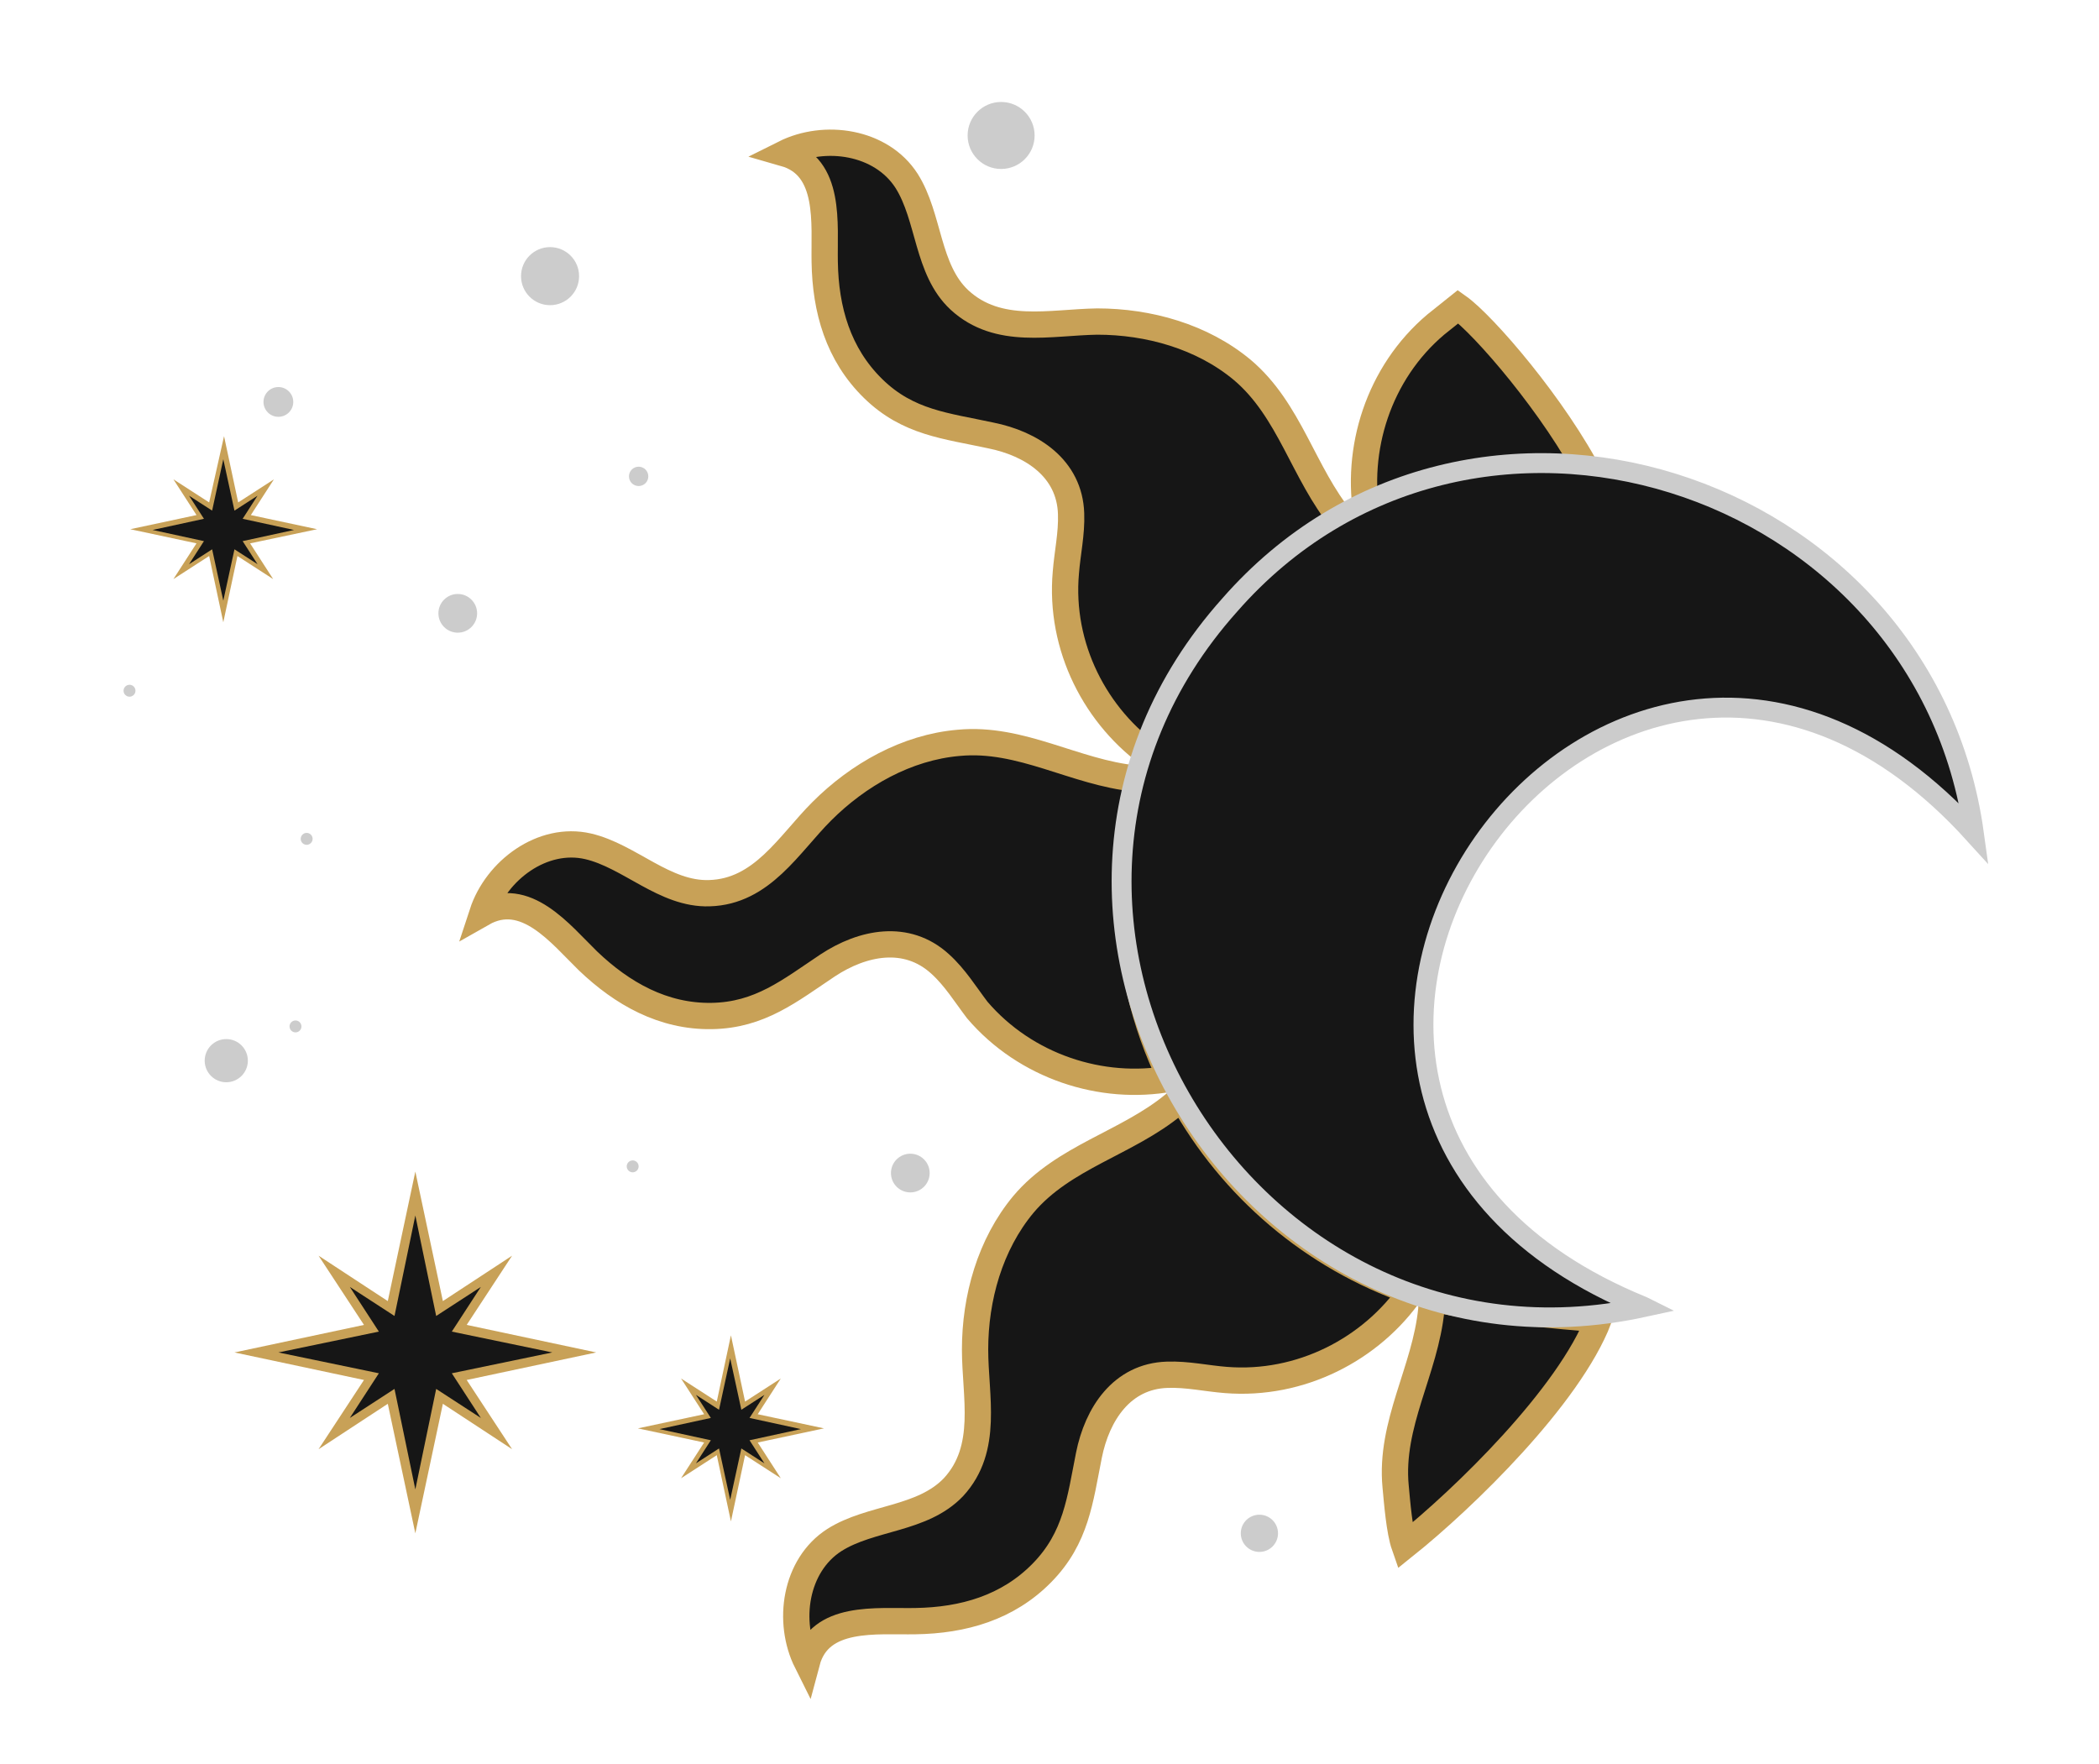 <?xml version="1.0" encoding="utf-8"?>
<!-- Generator: Adobe Illustrator 24.2.0, SVG Export Plug-In . SVG Version: 6.00 Build 0)  -->
<svg version="1.1" id="Calque_1" xmlns="http://www.w3.org/2000/svg" xmlns:xlink="http://www.w3.org/1999/xlink" x="0px" y="0px"
	 viewBox="0 0 282 237" style="enable-background:new 0 0 282 237;" xml:space="preserve">
<style type="text/css">
	.st0{display:none;fill:#161616;stroke:#C8A157;stroke-width:5.343;stroke-miterlimit:10;}
	.st1{fill:#161616;stroke:#C8A157;stroke-width:3.532;stroke-miterlimit:10;}
	.st2{fill:#161616;stroke:#CCCCCC;stroke-width:2.672;stroke-miterlimit:10;}
	.st3{fill:#161616;}
	.st4{fill:#C8A157;}
	.st5{fill:#CCCCCC;}
</style>
<g>
	<polyline class="st0" points="196.5,43.1 1862.5,43.1 1862.5,177.6 202.2,177.6 162,130.5 202.2,43.1 	"/>
	<g>
		<g>
			<g>
				<path class="st1" d="M188.7,207.7c-0.7-2-1-5.9-1.2-8c-0.8-8.4,4-15.6,4.8-23.8c0-0.5,0.1-1,0.1-1.5c3.7,1.1,18.4,2.6,22.4,2.8
					C210.8,187.6,196.7,201.3,188.7,207.7z"/>
			</g>
			<g>
				<path class="st1" d="M108.4,223.3c-2.7-5.4-1.6-13,3.7-16.4c4.9-3.1,11.8-2.7,16-7.1c4.8-5.2,2.9-12.2,2.9-18.5
					c0-6.9,2-14.1,6.5-19.5c5.4-6.4,13.9-8.2,20.2-13.4c0.4-0.3,0.7-0.6,1.1-0.9c6.7,12.1,17.6,21.4,30.8,26
					c-5.4,7.8-14.9,12.7-24.9,11.9c-2.6-0.2-5.2-0.8-7.9-0.7c-6.1,0.2-9.4,5.3-10.5,10.8c-1.2,6-1.7,11.1-6.3,15.8s-10.6,6.4-17,6.5
					C117.8,217.9,110.1,216.9,108.4,223.3z"/>
			</g>
			<g>
				<path class="st1" d="M126.3,129.5c-4.5-4.1-10.4-2.9-15.1,0.2c-5.1,3.4-9.1,6.7-15.6,6.8s-12-3-16.6-7.4
					c-3.7-3.6-8.4-9.7-14.2-6.4c1.9-5.8,8.1-10.4,14.2-9c5.6,1.3,10.3,6.5,16.3,6.3c7.1-0.2,10.7-6.6,15.1-11
					c4.9-4.9,11.4-8.6,18.4-9.2c8.4-0.8,15.6,4,23.8,4.8c0.5,0,0.9,0.1,1.4,0.1c-1.5,5-2.3,10.3-2.3,15.8c0,8.7,2,17,5.6,24.4
					c-9.3,1.7-19.5-1.6-26-9.2C129.7,133.6,128.3,131.3,126.3,129.5z"/>
			</g>
			<g>
				<path class="st1" d="M155,101.8c-7.8-5.4-12.7-14.9-11.8-24.9c0.2-2.6,0.8-5.2,0.7-7.9c-0.2-6.1-5.3-9.4-10.8-10.5
					c-6-1.3-11.1-1.7-15.8-6.3c-4.7-4.6-6.4-10.6-6.5-17c-0.1-5.1,0.9-12.8-5.4-14.6c5.4-2.7,13-1.6,16.4,3.7
					c3.1,4.9,2.7,11.9,7.1,16c5.2,4.8,12.2,3,18.5,2.9c6.9,0,14.1,2,19.5,6.5c6.4,5.4,8.2,13.9,13.4,20.2c0.3,0.4,0.7,0.8,1,1.1
					C169,77.7,159.6,88.6,155,101.8z"/>
			</g>
			<g>
				<path class="st1" d="M183.7,69.7c-1.7-9.3,1.5-19.6,9.2-26.1c1-0.8,2-1.6,3-2.4c3.4,2.4,13,13.5,17.9,23.1l-7.9-0.1
					c-3.1,0.1-6.1,0.4-9,1c-1,0.2-2,0.4-3,0.7c-0.4,0.1-0.9,0.2-1.3,0.4c-0.9,0.2-1.7,0.5-2.6,0.8c0,0,0,0-0.1,0
					C187.9,67.9,185.8,68.8,183.7,69.7z"/>
			</g>
		</g>
		<path class="st2" d="M220.7,175.5C153.2,148,216.2,58,265.2,112c-6.6-47.9-67.9-67.4-100-30.7c-36.9,41.3,2,106,55.7,94.3
			L220.7,175.5z"/>
		<g>
			<path class="st3" d="M49.9,178.5l-15.4,3.2l15.4,3.2l-5,7.6l7.6-5l3.2,15.4l3.2-15.4l7.6,5c0,0-2.6-3.9-5-7.6l15.4-3.2
				c0,0-9.3-1.9-15.4-3.2l5-7.6c0,0-3.9,2.6-7.6,5l-3.2-15.4c0,0-1.9,9.3-3.2,15.4l-7.6-5L49.9,178.5z"/>
			<path class="st4" d="M55.8,157.4l3.7,17.4l9.3-6.1l-6.1,9.3l17.4,3.7l-17.4,3.7l6.1,9.3l-9.3-6.1L55.8,206l-3.7-17.4l-9.3,6.1
				l6.1-9.3l-17.4-3.7l17.4-3.7l-6.1-9.3l9.3,6.1L55.8,157.4z M58.6,176.8l-2.8-13.5L53,176.8l-6-3.9l3.9,6l-13.5,2.8l13.5,2.8
				l-3.9,6l6-3.9l2.8,13.5l2.8-13.5l6,3.9l-3.9-6l13.5-2.8l-13.5-2.8l3.9-6L58.6,176.8z"/>
		</g>
		<g>
			<path class="st3" d="M27,69.4l-7.9,1.7l7.9,1.7l-2.6,3.9l3.9-2.6L30,82l1.7-7.9l3.9,2.6c0,0-1.3-2-2.6-3.9l7.9-1.7
				c0,0-4.8-1-7.9-1.7l2.6-3.9c0,0-2,1.3-3.9,2.6L30,60.2c0,0-1,4.8-1.7,7.9l-3.9-2.6L27,69.4z"/>
			<path class="st4" d="M30.1,58.6l1.9,8.9l4.8-3.1l-3.1,4.8l8.9,1.9l-9,1.9l3.1,4.8l-4.8-3.1L30,83.6l-1.9-8.9l-4.8,3.1l3.1-4.8
				l-8.9-1.9l8.9-1.9l-3.1-4.8l4.8,3.1L30.1,58.6z M31.5,68.6L30,61.7l-1.5,6.9l-3.1-2l2,3.1l-6.9,1.5l6.9,1.5l-2,3.1l3.1-2l1.5,6.9
				l1.5-6.9l3.1,2l-2-3.1l6.9-1.5l-6.9-1.5l2-3.1L31.5,68.6z"/>
		</g>
		<g>
			<path class="st3" d="M95.2,190.2l-7.9,1.7l7.9,1.7l-2.6,3.9l3.9-2.6l1.7,7.9l1.7-7.9l3.9,2.6c0,0-1.3-2-2.6-3.9l7.9-1.7
				c0,0-4.8-1-7.9-1.7l2.6-3.9c0,0-2,1.3-3.9,2.6l-1.7-7.9c0,0-1,4.8-1.7,7.9l-3.9-2.6L95.2,190.2z"/>
			<path class="st4" d="M98.2,179.4l1.9,8.9l4.8-3.1l-3.1,4.8l8.9,1.9l-8.9,1.9l3.1,4.8l-4.8-3.1l-1.9,8.9l-1.9-8.9l-4.8,3.1
				l3.1-4.8l-8.9-1.9l8.9-1.9l-3.1-4.8l4.8,3.1L98.2,179.4z M99.6,189.4l-1.5-6.9l-1.5,6.9l-3.1-2l2,3.1l-6.9,1.5l6.9,1.5l-2,3.1
				l3.1-2l1.5,6.9l1.5-6.9l3.1,2l-2-3.1l6.9-1.5l-6.9-1.5l2-3.1L99.6,189.4z"/>
		</g>
		<g>
			<circle class="st5" cx="134.5" cy="18.2" r="4.5"/>
			<circle class="st5" cx="73.9" cy="37.1" r="3.9"/>
			<circle class="st5" cx="61.5" cy="82.4" r="2.6"/>
			<circle class="st5" cx="85.8" cy="64" r="1.3"/>
			<circle class="st5" cx="122.3" cy="157.6" r="2.6"/>
			<circle class="st5" cx="30.4" cy="142.5" r="2.9"/>
			<circle class="st5" cx="17.4" cy="92.8" r="0.8"/>
			<circle class="st5" cx="169.2" cy="206" r="2.5"/>
			<circle class="st5" cx="37.4" cy="54" r="2"/>
			<circle class="st5" cx="39.7" cy="137.9" r="0.8"/>
			<circle class="st5" cx="41.2" cy="112.7" r="0.8"/>
			<circle class="st5" cx="85" cy="156.7" r="0.8"/>
		</g>
	</g>
</g>
</svg>
